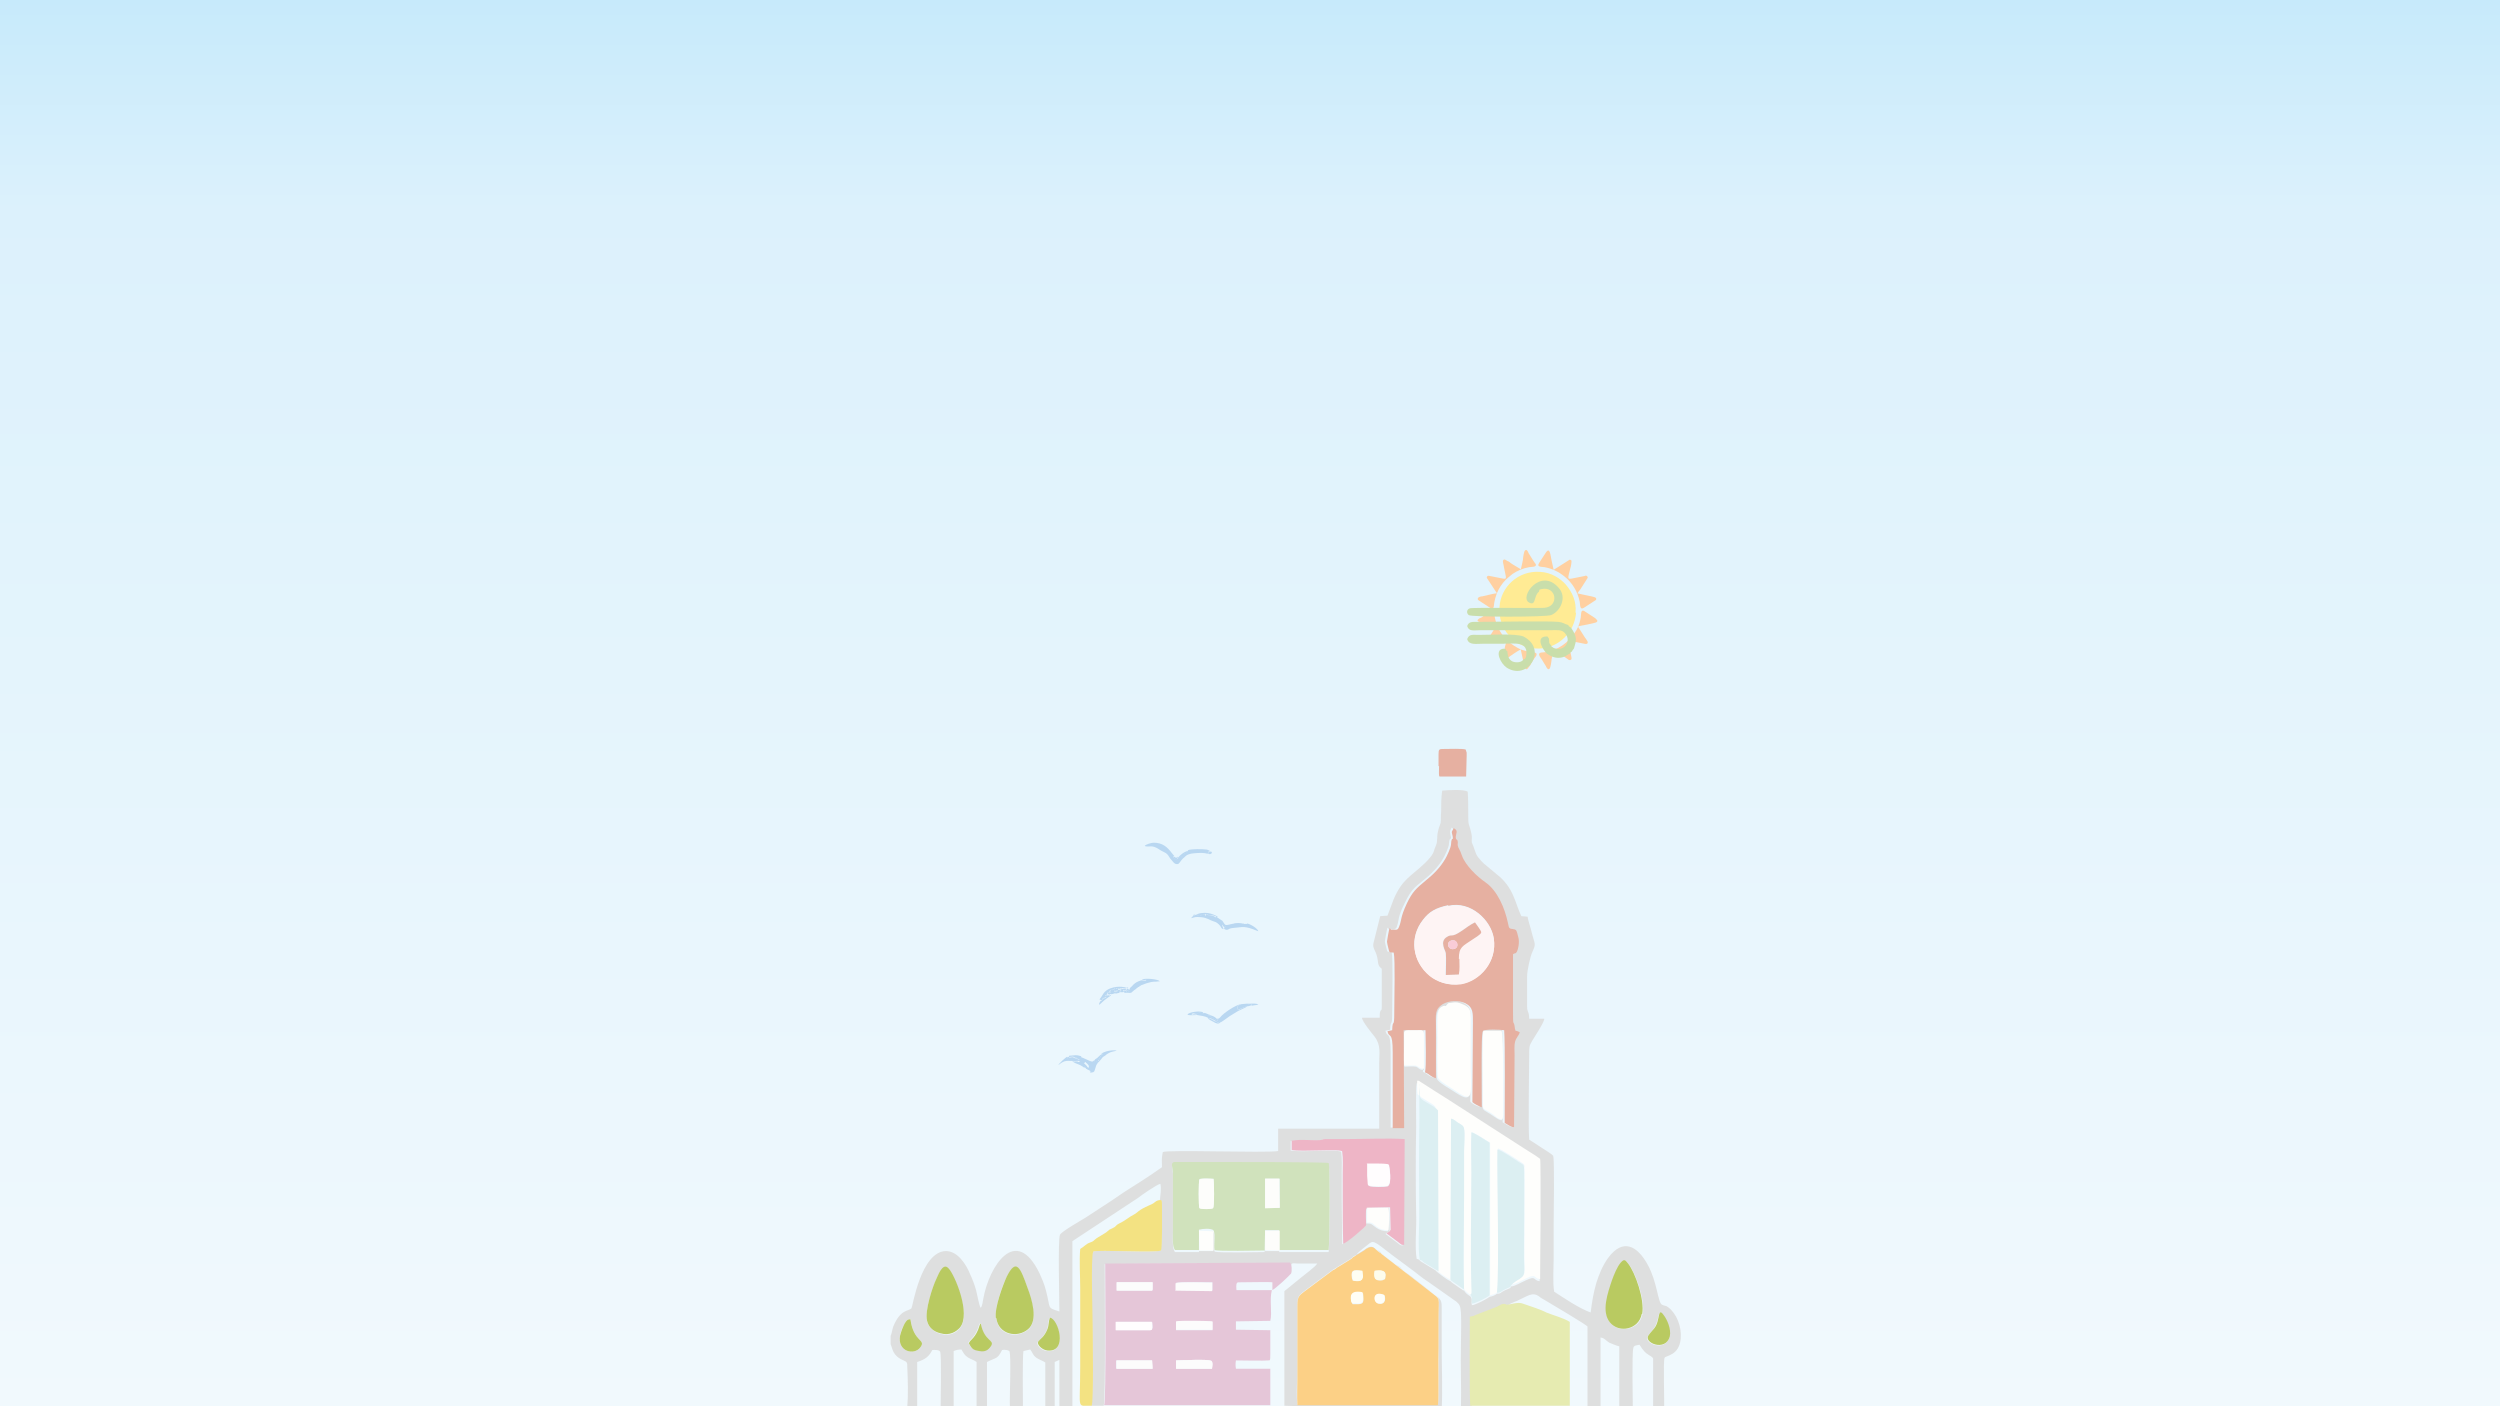 <?xml version="1.0" encoding="UTF-8"?>
<!DOCTYPE svg PUBLIC "-//W3C//DTD SVG 1.1//EN" "http://www.w3.org/Graphics/SVG/1.1/DTD/svg11.dtd">
<!-- Creator: CorelDRAW X6 -->
<svg xmlns="http://www.w3.org/2000/svg" xml:space="preserve" width="4800px" height="2700px" version="1.1" style="shape-rendering:geometricPrecision; text-rendering:geometricPrecision; image-rendering:optimizeQuality; fill-rule:evenodd; clip-rule:evenodd"
viewBox="0 0 4800 2700"
 xmlns:xlink="http://www.w3.org/1999/xlink">
 <rect x="0" y="0" width="4800" height="2700" fill="#333333" stroke="none"/>
 <defs>
  <style type="text/css">
   <![CDATA[
    .fil16 {fill:#B9CA61}
    .fil9 {fill:#D0E2BC}
    .fil15 {fill:#DCEFF2}
    .fil6 {fill:#E5C6D8}
    .fil8 {fill:#E6B0A1}
    .fil10 {fill:#E6EBB1}
    .fil12 {fill:#EEB5C6}
    .fil13 {fill:#F3E282}
    .fil23 {fill:#F9CCD7}
    .fil7 {fill:#FCD086}
    .fil19 {fill:#FCFCFC}
    .fil22 {fill:#FDFCEC}
    .fil18 {fill:#FDFDFB}
    .fil14 {fill:#FEF4F4}
    .fil21 {fill:#FEFEF2}
    .fil11 {fill:#FEFEFC}
    .fil2 {fill:#FFD0A1}
    .fil1 {fill:#FFEB94}
    .fil17 {fill:#FFFDFE}
    .fil20 {fill:#FFFEF6}
    .fil4 {fill:#B9D7F1}
    .fil3 {fill:#C9DEAB}
    .fil5 {fill:#DEDFDF}
    .fil0 {fill:url(#id0)}
   ]]>
  </style>
  <linearGradient id="id0" gradientUnits="userSpaceOnUse" x1="2400" y1="0" x2="2400" y2="2700">
   <stop offset="0" style="stop-color:#C7EAFB"/>
   <stop offset="0.149" style="stop-color:#DCF1FC"/>
   <stop offset="1" style="stop-color:#F1F9FD"/>
  </linearGradient>
 </defs>
 <g id="Layer_x0020_1">
  <g id="_823585536">
   <rect class="fil0" width="4800" height="2700"/>
   <g>
    <g>
     <g>
      <path class="fil1" d="M3025 1176c2,-21 -6,-39 -19,-54 -10,-11 -27,-23 -49,-24 -42,-3 -76,29 -78,68 -3,42 29,76 68,79 21,2 42,-6 57,-21 13,-13 20,-28 22,-47z"/>
      <g>
       <path class="fil2" d="M2905 1084c-3,-2 -5,-3 -7,-5 -1,-1 -2,-1 -4,-2 -2,-1 -6,-5 -8,-1 -1,1 0,3 0,5 1,3 1,6 2,10 4,21 7,22 -7,19l-20 -4c-2,0 -3,-1 -5,0 -1,1 -2,3 -1,4 3,5 18,27 19,29 -8,1 -19,4 -28,6 -2,0 -7,1 -8,3 -1,1 -1,3 0,4l23 15c3,2 6,2 7,-2 2,-23 12,-44 30,-58l6 -5c9,-6 20,-11 32,-13 6,-1 12,0 13,-4 0,-2 -1,-3 -2,-4 -3,-4 -6,-9 -9,-14 -1,-2 -3,-4 -4,-7 -1,-2 -3,-6 -6,-3 -2,1 -4,15 -4,18 -1,6 -3,13 -4,18l-15 -9z"/>
       <path class="fil2" d="M3030 1203c1,0 1,0 2,-1l16 -3c3,-1 17,-3 18,-5 3,-3 -2,-5 -3,-7l-20 -13c-2,-2 -6,-3 -7,2 0,3 -1,6 -1,10 -2,12 -6,22 -13,31 -4,6 -6,8 -10,12 -12,12 -27,20 -44,23 -7,1 -12,0 -13,4 0,2 1,3 1,4 3,4 6,9 9,14 1,2 3,4 4,7 1,1 3,6 6,3 2,-1 4,-15 4,-18 1,-6 3,-12 4,-18 2,1 12,8 15,9 3,2 5,3 7,5l7 5c2,1 4,0 5,-1 1,-2 0,-3 0,-5l-4 -20c-3,-12 -2,-12 9,-9l20 4c2,0 3,1 5,0 4,-2 -1,-8 -4,-12l-14 -22z"/>
       <path class="fil2" d="M3029 1139c1,-2 3,-5 5,-7l14 -22c1,-2 0,-3 -1,-4 -1,-1 -3,-1 -5,0l-20 4c-14,3 -12,2 -7,-19 1,-2 3,-13 2,-15 -1,-1 -3,-2 -4,-1l-22 14c-2,1 -6,4 -8,5 -1,-6 -3,-12 -4,-18 -2,-9 -3,-27 -11,-15l-13 20c-5,8 4,7 11,8 15,3 27,9 38,18 15,12 25,29 29,48 1,6 0,17 8,12l23 -15c1,-1 1,-3 0,-4 -1,-2 -14,-4 -18,-5 -6,-1 -13,-3 -18,-4z"/>
       <path class="fil2" d="M2920 1248c1,6 3,12 4,18 1,3 3,16 5,18 3,3 5,-2 7,-4 2,-2 3,-4 4,-7 3,-5 6,-9 9,-13 2,-3 2,-6 -2,-7 -9,-1 -18,-3 -27,-6 -7,-3 -18,-10 -24,-15 -1,-1 -2,-2 -3,-3 -1,-1 -2,-2 -3,-3 -10,-12 -17,-25 -20,-41 -1,-6 0,-16 -8,-11 -4,3 -9,6 -14,9 -2,2 -4,3 -7,4 -2,1 -6,4 -3,6 2,2 33,7 36,8 -1,2 -3,5 -5,7l-14 22c-1,2 0,4 1,4 2,1 12,-2 15,-2 3,-1 7,-1 10,-2 3,-1 8,-3 10,0 2,2 0,7 -1,10 -1,3 -1,7 -2,10 -1,4 -3,12 -2,15 3,3 8,-2 12,-4 2,-2 5,-3 7,-5 3,-2 12,-8 15,-9z"/>
      </g>
     </g>
     <g>
      <path class="fil3" d="M2982 1243c-4,-2 -2,0 -4,-4 -5,-5 -3,-6 -4,-13l-3 -4c-26,-1 -7,28 -1,33 6,4 13,8 22,8 13,0 18,-7 22,-8 2,-3 0,-2 4,-4l1 -2 3 -4c2,-8 5,-13 3,-23 -2,-7 -7,-15 -10,-18 -4,-2 -2,-1 -4,-4 -8,-2 -9,-5 -19,-6 -21,-2 -123,0 -155,0 -10,0 -17,-1 -20,8 3,11 13,8 25,8l135 0c11,0 22,-2 28,6 14,16 -4,38 -24,27z"/>
      <path class="fil3" d="M2955 1135l1 -3 4 -1c29,-6 34,34 5,36 -14,1 -137,-1 -143,1 -6,2 -7,9 -2,13 5,4 147,4 158,0 18,-7 31,-34 15,-52 -35,-41 -77,18 -57,28 14,7 8,-13 19,-21z"/>
      <path class="fil3" d="M2930 1261c-2,5 -1,3 -5,5 -3,6 -14,7 -21,4 -8,-4 -9,-11 -10,-20 -3,-1 -2,-1 -3,-4 -3,0 -3,-1 -7,0 -14,4 -3,28 9,36 40,25 76,-32 37,-57l-5 -3c-16,-6 -63,-3 -86,-3 -12,0 -18,-2 -22,8 3,12 17,9 30,9 12,0 25,0 37,0 24,0 52,-6 46,25z"/>
     </g>
    </g>
    <g>
     <g>
      <path class="fil4" d="M2295 1756c-3,1 -7,5 -8,7 8,-2 7,-3 19,-2 12,1 17,6 24,8 5,1 10,5 13,9 2,3 2,5 6,6l0 -1c0,0 0,0 0,0 -1,-3 -3,-5 -2,-8l1 2c0,1 0,0 1,1 0,0 0,0 0,0l0 1c1,3 -1,-1 0,1 3,-2 -2,-2 2,-1 3,0 1,1 0,2l2 0c-1,-1 -1,1 -1,-1 0,-2 -1,0 1,-2 1,1 1,2 2,2 3,-2 -1,-2 4,-2 3,0 2,0 5,-1 3,-1 11,-3 14,-2 0,0 0,0 0,0l5 1c4,0 0,-1 3,0 2,1 2,0 3,0 2,0 1,-1 1,0 4,0 0,0 2,-1 -22,-8 -37,6 -41,-1 -2,-3 -2,-3 -4,-6l-12 -8c-1,1 2,1 -2,1 -2,-3 -10,-4 -13,-4 -3,0 -3,-1 -5,-1 0,1 0,3 -1,3 -1,-2 0,0 0,-1 0,0 1,-1 -2,-3 -2,1 0,1 -3,1 -3,1 -2,-1 -3,2 -1,-1 0,-2 -5,-1l-1 0c0,0 -1,0 -1,0 -2,0 -2,-1 -4,0l-4 1c1,-2 1,-1 1,-2z"/>
      <path class="fil4" d="M2350 1783c1,1 4,3 7,2 1,0 2,-1 4,-2 1,0 3,-1 4,-1 6,-1 13,-1 19,-2 13,-1 28,7 32,8 -1,-5 -15,-14 -22,-15 -1,2 2,1 -2,1 -1,-1 0,0 -1,0 0,0 -1,0 -3,0 -3,-2 1,0 -3,0l-5 -1c0,0 0,0 0,0 -4,-1 -12,1 -14,2 -3,1 -1,1 -5,1 -5,1 -1,0 -4,2 -1,-1 -2,-1 -2,-2 -1,2 -1,0 -1,2 0,2 0,1 1,1l-2 0c0,-1 3,-2 0,-2 -4,0 0,-1 -2,1 -1,-2 1,1 0,-1l0 -1c0,0 0,0 0,0 -1,-1 0,0 -1,-1l-1 -2c-1,3 1,5 2,8 0,0 0,0 0,0l0 1z"/>
      <path class="fil4" d="M2295 1756c0,2 0,1 -1,2l4 -1c1,-1 2,0 4,0 0,0 1,0 1,0l1 0c5,-1 4,0 5,1 1,-3 0,-1 3,-2 3,-1 1,0 3,-1 3,2 2,3 2,3 0,1 -1,-1 0,1 0,-1 1,-3 1,-3 2,0 1,1 5,1 3,0 11,1 13,4 4,0 0,0 2,-1 -5,-3 -12,-6 -19,-7 -7,-1 -19,0 -23,4z"/>
     </g>
     <g>
      <path class="fil4" d="M2116 2023c1,0 0,0 1,1 -1,1 -2,1 -4,4l0 1c-1,2 -1,0 -2,3 -1,5 -1,-1 -3,3 2,1 1,0 2,1l0 0c0,0 0,0 0,0l0 1c-3,0 -1,-1 -2,1l-1 2c-3,-2 -1,-2 -3,-3 -1,-1 -2,0 -2,0l-1 1c0,-2 0,-1 1,-3 -4,2 -2,6 -14,0 -6,-3 -12,-5 -14,-6 0,1 0,2 -1,3 -1,1 0,0 -1,1 3,-1 2,1 2,2 0,1 0,4 -2,4 0,0 -1,0 -1,0 -2,0 0,0 -2,-1 -2,-1 1,1 -1,0 0,0 0,0 0,0l-1 0c-2,-1 -1,0 -2,0 -3,1 -1,-1 -5,0 0,0 0,0 0,0 -1,0 -1,0 -2,0 1,0 5,2 6,3 7,3 9,3 15,7 1,1 1,1 3,2l1 -1c2,2 1,1 3,3l1 0c1,-2 1,-4 -1,-6 -2,-2 -3,-3 -5,-5 2,-1 0,1 2,-1 1,-1 -1,-2 6,1 3,1 1,2 3,4 0,-1 0,-1 1,-2 0,2 0,4 0,5 0,3 0,2 2,3 -1,1 -2,3 -2,5 0,1 1,1 1,2 -1,0 1,0 -2,0 1,1 2,2 5,1 2,0 3,-1 4,-2 1,-2 2,-6 3,-9 2,-7 6,-9 10,-14 5,-7 4,-4 9,-8 1,-1 2,-2 4,-3 8,-5 14,-4 17,-6 -5,-1 -13,0 -17,1 -4,1 -11,3 -13,6z"/>
      <path class="fil4" d="M2052 2029c2,1 2,0 5,0 4,0 2,-1 6,1 1,1 0,0 2,1 0,0 2,0 2,0 2,3 -1,1 3,2 2,1 1,1 3,2 -2,1 -8,0 -12,0 -2,0 0,0 -1,0 0,0 0,0 0,0l-6 0c-1,0 -2,0 -3,-1l-2 -5c-3,1 -16,13 -17,16 2,-1 4,-4 11,-7 6,-2 11,-1 17,-1 1,0 1,0 2,0 0,0 0,0 0,0 3,0 2,1 5,0 1,0 0,-1 2,0l1 0c0,0 0,0 0,0 2,1 -1,-1 1,0 1,1 0,0 2,1 0,0 1,0 1,0 2,0 2,-3 2,-4 0,-2 0,-3 -2,-2 1,-1 0,0 1,-1 0,-1 1,-1 1,-3 -4,-1 -6,-2 -11,-2l-12 1z"/>
      <path class="fil4" d="M2084 2050c1,2 7,6 11,6 2,0 1,0 2,0 -1,-1 -1,-1 -1,-2 0,-1 1,-4 2,-5 -2,-1 -2,0 -2,-3 0,-1 0,-3 0,-5 -2,1 -1,1 -1,2 -2,-2 -1,-3 -3,-4 -7,-4 -5,-2 -6,-1 -3,2 -1,0 -2,1 2,2 3,3 5,5 2,2 2,4 1,6l-1 0c-2,-2 -1,-1 -3,-3l-1 1z"/>
      <path class="fil4" d="M2052 2029l-3 1 2 5c0,1 2,1 3,1l6 0c0,0 0,0 0,0 1,0 -1,0 1,0 4,0 10,1 12,0 -1,-2 -1,-1 -3,-2 -3,-2 -1,1 -3,-2 0,0 -2,0 -2,0 -2,0 -1,0 -2,-1 -5,-2 -3,-1 -6,-1 -2,0 -2,1 -5,0z"/>
      <path class="fil4" d="M2102 2036c-1,2 -1,0 -1,3l1 -1c0,0 1,-1 2,0 2,1 0,1 3,3l1 -2c1,-2 -1,-1 2,-1l0 -1c0,0 0,0 0,0l0 0c0,-1 0,0 -2,-1 2,-4 2,2 3,-3 1,-3 1,-2 2,-3l0 -1c1,-3 3,-3 4,-4 -1,-1 0,0 -1,-1 -2,0 -6,4 -8,6 -1,1 -2,2 -4,3 -2,1 -2,2 -3,4z"/>
     </g>
     <g>
      <path class="fil4" d="M2395 1932c-3,3 -19,9 -21,11l-13 8c-3,2 -16,12 -18,12 -2,0 2,-3 -5,1 0,0 0,0 0,0 -3,-3 2,0 -3,-3l-1 0c0,0 0,0 0,0 2,0 4,-1 5,-3 0,0 0,0 0,0l-3 -2c0,0 0,0 0,0 5,0 5,-1 7,-3 6,-8 30,-24 40,-25 0,3 0,1 -1,1 -2,0 -5,2 -7,4 0,1 1,2 1,3l1 3c3,0 6,-3 9,-4 5,-1 4,-3 9,-3z"/>
      <path class="fil4" d="M2310 1945c3,-1 6,1 9,2 2,1 6,2 7,3 -2,0 -6,0 -6,-2 -3,3 2,1 5,4 0,0 0,0 0,0 4,4 1,1 6,3 -2,0 -1,0 -2,2 4,0 1,-2 6,1l1 0c0,0 0,0 0,0 0,1 -1,2 -1,3l-5 -3c0,0 0,0 0,0 0,0 0,0 0,0 0,0 0,0 0,0 0,0 0,0 0,0 -2,-1 -7,-4 -9,-3 -1,0 -1,0 -2,-1 -5,-3 -14,-4 -20,-5 0,0 0,0 0,0l-2 -1c0,0 0,0 0,0 0,0 0,0 0,0 -4,1 2,-1 -6,0 0,-2 -1,-1 2,-2 1,-1 7,-1 9,-1 8,-1 6,1 11,0z"/>
      <path class="fil4" d="M2403 1930c-3,1 -5,2 -8,2 -4,0 -3,2 -9,3 -3,1 -6,3 -9,4l-1 -3c0,-1 0,-2 -1,-3 2,-2 5,-4 7,-4 0,0 1,1 1,-1l11 -1c1,0 3,1 3,1 1,0 6,-2 6,1 0,0 0,0 0,0l0 1z"/>
      <path class="fil4" d="M2310 1945c-4,1 -3,-1 -11,0 -2,0 -8,0 -9,1 -3,1 -1,0 -2,2 8,0 2,1 6,0 0,0 0,0 0,0 0,0 0,0 0,0l2 1c0,0 0,0 0,0 -4,0 -14,1 -16,-1 2,-5 26,-8 30,-4z"/>
      <path class="fil4" d="M2326 1950c2,0 9,4 10,6 0,0 0,0 0,0l3 2c0,0 0,0 0,0 -1,2 -3,3 -5,3 1,-1 1,-1 1,-3 0,0 0,0 0,0l-1 0c-5,-2 -2,0 -6,-1 1,-2 0,-1 2,-2 -5,-2 -2,1 -6,-3 0,0 0,0 0,0 -3,-3 -8,0 -5,-4 0,1 5,2 6,2z"/>
      <path class="fil4" d="M2334 1961c0,0 0,0 0,0l1 0c5,2 0,0 3,3 0,0 0,0 0,0 7,-4 3,-1 5,-1 -3,4 -9,2 -13,-1 -2,-1 -10,-5 -11,-7 3,-1 8,3 9,3 0,0 0,0 0,0 0,0 0,0 0,0 0,0 0,0 0,0 0,0 0,0 0,0l5 3z"/>
      <path class="fil4" d="M2403 1930l0 -1c0,0 0,0 0,0 0,-3 -6,-1 -6,-1 0,0 -2,-1 -3,-1 1,-1 0,0 1,0l5 0c5,0 13,-1 16,2l-13 2z"/>
     </g>
     <g>
      <path class="fil4" d="M2250 1652c2,2 5,8 11,7 2,0 3,-2 4,-3 2,-3 6,-8 9,-10 4,-4 5,-5 13,-7 6,-1 20,-2 26,-1 4,1 4,1 9,1 0,0 0,0 0,0l-1 -1c-1,-1 -1,0 -1,-1l1 -3c2,1 0,0 1,1 1,0 -1,0 1,0 0,-1 0,-1 1,-1l-1 0c-1,0 0,0 -1,-1 -3,-1 -4,-2 -7,-2 -7,-1 -27,-1 -33,1 -1,0 -1,0 -1,1l1 0c-5,1 2,0 -4,3 -2,1 -3,3 -4,2 0,0 0,1 0,1 -1,2 -2,2 -2,2 -2,2 0,3 -3,3 1,2 1,1 0,2 -1,-2 0,-1 -2,-2l-2 2c-1,1 -1,1 -2,2l-1 -3c-1,0 -1,-1 -1,1 0,1 -1,2 -1,2 0,0 1,0 1,0l1 1c-5,0 0,1 -4,1 -3,0 -2,0 -4,-3 0,0 -1,2 -1,-2 1,-2 0,-1 2,-1 -2,-2 -3,-4 -5,-6 -9,-12 -18,-20 -35,-20 -4,0 -15,3 -17,6 1,1 0,0 2,1 5,1 10,-1 16,1 6,2 8,4 13,7 5,3 9,4 12,7 3,3 5,8 8,11z"/>
      <path class="fil4" d="M2262 1646l1 3c1,0 1,-1 2,-2l2 -2c2,1 1,0 2,2 1,-1 0,-1 0,-2 3,0 2,-1 3,-3 1,-1 1,0 2,-2 0,0 0,-1 0,-1 2,1 3,-1 4,-2 6,-3 -1,-2 4,-3l-1 0c-6,0 -17,9 -18,12z"/>
      <path class="fil4" d="M2261 1646c-3,1 -4,1 -6,-1 -2,1 -1,-1 -2,1 -1,3 1,2 1,2 2,3 1,3 4,3 4,-1 -1,-1 4,-1l-1 -1c0,0 -1,0 -1,0 0,0 0,-2 1,-2z"/>
      <path class="fil4" d="M2322 1640c3,0 4,-1 5,-3 -1,-2 -1,-2 -3,-2 -1,0 -1,1 -1,1 -2,0 0,0 -1,0 -2,-1 1,0 -1,-1l-1 3c1,1 0,0 1,1l1 1c0,0 0,0 0,0z"/>
     </g>
     <g>
      <path class="fil4" d="M2163 1902c3,1 4,-1 3,0l2 2c1,2 0,0 0,1l-6 0c1,-4 3,1 2,-3zm30 -20c-3,0 -12,4 -14,6 -2,2 -4,3 -5,5 -2,2 -4,3 -5,5l0 2c-3,-1 -1,1 -4,-2 0,0 0,0 0,0 0,0 0,0 0,0 0,1 -1,1 -2,1 1,1 0,0 1,2 -2,1 0,0 -4,1 -2,0 1,0 -1,0 -1,0 0,-1 -2,0l2 3c-1,1 0,0 -2,1 3,0 13,1 15,0 1,-1 8,-7 9,-7 4,-5 2,-2 6,-5l7 -6c2,-2 1,-1 4,-2l3 -2c1,-1 0,0 1,0 0,0 -1,0 0,-2 -3,0 1,1 -4,1 -3,0 -2,0 -4,0z"/>
      <path class="fil4" d="M2193 1882c2,1 1,0 4,0 5,0 0,-1 4,-1 -1,1 0,2 0,2 -1,0 0,-1 -1,0l-3 2c-3,1 -2,0 -4,2l-7 6c-4,3 -3,1 -6,5 13,-6 3,-4 21,-10 16,-5 13,-2 26,-4 -4,-4 -25,-6 -32,-4 -2,1 -1,0 -2,1z"/>
      <path class="fil4" d="M2114 1920c0,1 0,1 1,1l1 -2c4,-6 0,-1 6,-4l3 -2c-2,0 -2,0 -3,-1 1,-1 -1,0 1,-1l3 -2 0 -3c1,0 -2,0 1,0 2,0 2,-1 4,0 -1,-4 0,0 -1,-3 1,-1 1,-1 1,-1l1 -1c2,-1 1,-1 3,0 0,0 0,0 0,0 0,0 0,0 0,0 2,0 1,-1 2,-2 0,0 1,0 2,0 1,-1 1,-1 1,-1l3 1c2,-2 0,0 0,-2 3,1 4,0 7,1 1,-1 1,0 2,0 2,0 1,0 4,-1 1,0 3,0 4,0 1,0 1,0 2,-1 0,0 0,0 0,0 0,0 0,0 0,0 3,2 2,1 4,2l0 -2c-4,1 -17,-5 -35,2 -5,2 -9,5 -12,9 -1,2 -7,11 -8,12z"/>
      <path class="fil4" d="M2126 1910c2,-1 1,-1 2,-2l1 2c0,0 0,0 0,0 3,-1 0,0 2,-1 2,-1 0,-1 2,0 2,0 5,-1 8,-2 1,-1 1,-1 2,-2l1 -1c0,0 0,0 0,0l-5 0c0,-2 0,-1 1,-2 3,1 0,1 3,0 2,0 4,1 4,-3 0,-3 0,0 0,-1 1,0 0,0 2,1l2 -1c-3,-1 -4,0 -7,-1 0,3 1,0 0,2l-3 -1c0,0 1,0 -1,1 -1,1 -2,0 -2,0 -1,0 0,2 -2,2 0,0 0,0 0,0 0,0 0,0 0,0 -2,0 0,-1 -3,0l-1 1c-1,0 -1,0 -1,1 1,2 1,-2 1,3 -2,-1 -2,0 -4,0 -2,0 1,0 -1,0l0 3z"/>
      <path class="fil4" d="M2126 1910l-3 2c-2,1 0,-1 -1,1 1,1 1,1 3,1l-3 2c-6,3 -2,-2 -6,4l-1 2c-1,0 0,0 -1,-1 -1,1 0,0 -1,1 -1,1 -3,5 -3,7 2,0 7,-6 11,-9 7,-5 5,-4 11,-8 1,-1 1,0 1,-1 -2,-1 0,-1 -2,0 -2,1 1,0 -2,1 0,0 0,0 0,0l-1 -2c-1,1 0,1 -2,2z"/>
      <path class="fil4" d="M2141 1908l9 -2c-1,-1 0,0 -1,-2 1,0 2,0 2,1l1 -2c-3,0 -1,1 -2,-1 1,0 1,0 2,-2 -1,0 -1,-1 -2,0l-2 1c-2,-1 -1,-1 -2,-1 0,0 0,-2 0,1 1,3 -1,2 -4,3 -2,0 0,0 -3,0 -1,1 -1,0 -1,2l5 0c0,0 0,0 0,0l-1 1c-1,1 -1,0 -2,2z"/>
      <path class="fil4" d="M2153 1899c-1,2 -1,2 -2,2 1,2 -1,1 2,1l-1 2c0,0 -1,-1 -2,-1 0,1 0,1 1,2l5 0c2,-1 1,0 2,-1l-2 -3c2,-1 1,0 2,0 2,1 0,1 1,0 4,-1 1,0 4,-1 0,-2 0,-1 -1,-2 -1,0 -3,0 -4,0 -2,0 -2,1 -4,1z"/>
      <path class="fil4" d="M2168 1905c0,-1 1,1 0,-1l-2 -2c1,0 0,1 -3,0 2,4 -1,0 -2,3l6 0z"/>
     </g>
    </g>
    <g>
     <path class="fil5" d="M2760 2697l-269 0c-2,-16 -1,-38 0,-55l0 -135c0,-21 3,-20 21,-34l47 -35c3,-2 5,-3 8,-5l26 -16c5,-3 2,-3 8,-6l15 -9c4,-2 6,-5 11,-7 9,-4 12,2 22,9 2,2 2,2 4,3l93 72c21,17 16,5 16,53 0,18 0,36 0,54 0,21 1,96 -1,110zm-13 3l-31 0c-10,0 -19,0 -28,0 -20,0 -43,0 -67,0l-122 0c-12,0 -24,-1 -33,-1l0 -220 32 -26c7,-6 28,-21 31,-27 -12,0 -25,0 -37,0 -9,0 -13,-3 -13,6 0,4 2,13 -2,15 2,-3 0,3 1,-2 1,-3 2,-14 -2,-20l-355 2c0,32 2,264 -2,272l-24 0c4,-9 2,-130 2,-149 0,-21 -4,-136 1,-147 8,-4 121,3 130,-2 3,-3 2,-73 2,-87 0,-11 -1,-9 -3,-10 1,-12 3,-19 1,-31 -5,0 -37,22 -43,27l-126 83 0 318 -25 0 0 -90 -9 4 0 86 -18 0 0 -85c-4,-3 -11,-5 -17,-9 -8,-6 -7,-10 -12,-16l-13 3c-2,11 -1,90 -1,107l-25 0c-1,-19 3,-97 -1,-107 -3,-2 -9,-3 -14,-2 -9,18 -11,14 -29,23l0 86 -20 0 0 -86c-5,-4 -11,-5 -17,-9 -6,-4 -8,-8 -12,-15 -6,0 -10,1 -15,3l0 107 -25 0c0,-15 2,-100 -1,-106 -3,-4 -11,-3 -15,-3 -6,12 -13,18 -29,23l0 86 -19 0c2,-23 1,-53 0,-76 0,-8 0,-10 -7,-13 -22,-9 -21,-23 -25,-31l0 -16c2,-4 3,-12 5,-18 14,-34 29,-29 35,-35 2,-2 18,-109 66,-110 23,0 39,26 46,43 5,11 9,21 12,32 2,7 6,31 9,34 3,-3 4,-13 5,-18 11,-61 62,-143 108,-48 4,9 9,20 12,32 10,37 1,33 26,41 0,-20 -3,-137 1,-147 2,-6 41,-28 49,-33l49 -32c9,-6 16,-11 25,-17 24,-15 49,-31 73,-48 0,-8 -1,-18 1,-26 1,-4 0,-2 1,-3 5,-5 197,2 221,-2l0 -43 194 0c0,-41 0,-83 0,-124 0,-21 4,-36 -9,-53 -4,-5 -24,-29 -24,-36l34 0c0,-4 0,-8 1,-12 2,-5 3,0 3,-9l0 -73c-9,-7 -6,-11 -9,-23 -3,-13 -9,-16 -7,-26l13 -52 14 -1 12 -32c17,-39 33,-43 60,-69 7,-7 16,-16 18,-26 2,-6 5,-11 5,-16 1,-10 0,-11 2,-19 1,-6 4,-12 5,-16 1,-5 0,-15 1,-21 0,-14 0,-28 2,-41 11,-1 41,-3 49,2 1,13 1,30 1,43 0,25 1,15 6,37 2,8 0,13 1,18 1,3 2,4 3,7 5,14 4,16 15,28 2,2 3,3 5,5l24 20c34,26 36,57 48,81l12 1c1,7 4,16 6,23 8,33 11,27 3,45 -4,9 -10,35 -10,47l0 57c0,13 4,9 4,24l29 0c0,7 -19,35 -23,42 -6,10 -6,12 -6,27 0,40 -2,133 0,163 8,5 15,10 23,15 6,4 21,13 23,16 3,8 1,112 1,131 0,22 0,44 0,66 0,17 -2,48 1,64 20,13 48,32 70,40 3,-22 5,-36 11,-57 5,-16 12,-33 22,-47 29,-40 57,-24 77,13 18,33 19,72 27,76 6,3 7,1 12,5 16,12 26,37 24,60 -3,33 -28,32 -31,37 -3,5 0,85 -1,97l-21 1 0 -96c0,0 0,-3 -6,-6 -9,-5 -14,-11 -20,-21 -6,1 -11,1 -12,6 -3,10 -1,105 -1,117 -10,-2 -17,0 -26,-2l0 -118c-5,-1 -14,-5 -19,-7 -7,-4 -9,-9 -17,-10l0 135 -25 0 0 -156c-1,-3 -74,-46 -84,-52 -3,-2 -6,-3 -9,-6 -13,-9 -21,-1 -43,9 -3,1 -19,7 -18,11 -7,-2 -11,2 -17,5l-39 15c-7,2 0,2 -13,4 0,22 -1,159 1,171l-21 0c1,-41 -1,-82 0,-122 0,-20 1,-42 0,-62 -1,-13 -3,-16 -9,-21l-54 -38c-14,-9 -21,-16 -35,-26 -11,-8 -23,-17 -35,-26 -36,-28 -35,-28 -46,-19 -6,5 -22,16 -24,23 13,-2 24,-24 44,-12 4,2 5,4 8,7l26 20c13,7 5,4 17,13 6,5 9,9 17,14l17 13c40,31 37,21 37,55 0,20 0,40 0,61 0,39 2,84 0,122 -5,1 -10,1 -16,1zm-888 -121c3,-8 10,-8 18,-27l3 -9c1,-2 1,-1 2,-3 7,35 27,32 20,43 -6,9 -12,12 -23,10 -13,-2 -14,-5 -20,-15zm156 -48c16,2 36,67 -5,63 -10,-1 -22,-12 -17,-18 3,-4 11,-9 17,-23 3,-7 2,-16 5,-22zm-267 2c6,45 31,38 19,54 -12,16 -44,8 -39,-22 1,-8 6,-20 11,-27 3,-4 4,-5 10,-5zm1457 34c-7,30 -51,12 -41,-2 9,-13 14,-13 19,-33 2,-10 4,-17 11,-5 6,9 14,26 11,40zm-1425 -30c-5,-20 11,-67 18,-81 3,-6 13,-32 23,-20 11,12 44,89 22,114 -7,9 -20,16 -37,11 -12,-3 -23,-12 -26,-24zm132 -5c-3,-20 13,-66 21,-80 18,-36 26,-18 40,22 7,21 21,62 1,79 -22,18 -57,10 -61,-21zm1241 -8c-5,29 -44,37 -61,16 -17,-21 -4,-57 4,-81 4,-11 10,-26 17,-34 7,-8 9,-4 14,2 14,18 32,70 27,97zm-430 -445c19,12 38,24 58,37l146 94c9,6 20,12 29,19 2,4 1,222 0,231 -14,-2 -5,-12 -28,-1 -7,3 -20,11 -27,11 -2,5 0,2 -6,5 -17,7 -12,9 -21,9 -3,3 -9,5 -14,6 -5,4 -28,16 -34,16 -2,-8 2,-11 -3,-17 -5,-3 -9,-6 -12,-11 -6,-2 -1,0 -4,-2 -1,-1 -2,-1 -3,-2l-10 -7c-1,-1 -2,-1 -3,-2 -3,-2 -4,-3 -6,-5 -6,-2 -27,-18 -29,-21l-28 -17c-5,-4 -1,-3 -8,-5 -4,-23 0,-60 -1,-85 -1,-51 -1,-117 0,-168 0,-18 -1,-71 1,-84l3 0zm-394 286l0 37 -27 0 -1 -38 27 0zm295 -44l41 0c3,15 1,28 0,43 -9,0 -16,-2 -23,-7 -9,-6 -7,-8 -19,-8l0 -28zm-168 81l-27 0 0 -37 -1 39c-16,0 -89,2 -96,-1 -3,-9 1,-31 -2,-37 -6,-3 -20,-2 -28,-1l0 39 -46 0c-6,-7 -4,-30 -4,-40 0,-15 0,-29 0,-44l0 -66c0,-9 -5,-18 3,-19l71 0c32,0 222,-1 225,2 3,5 2,152 0,167l-95 0zm23 -211c18,-2 37,0 53,-1 6,0 4,-2 11,-2l42 0c35,0 76,-2 110,0l-1 203c-5,1 -6,-1 -10,-4l-24 -18 5 -3c2,-1 3,-2 3,-4l-1 -43 -45 1c-3,6 -1,25 -1,33 -1,3 -39,34 -44,36 0,-29 -1,-60 -1,-89 0,-15 0,-30 0,-46 0,-17 1,-27 -1,-42 -1,-6 -78,1 -97,-3l0 -18zm404 -40c-7,-1 -12,-6 -17,-9 -16,-11 -19,-8 -20,-20l0 -38c0,-16 -1,-94 1,-103l35 0c4,12 3,123 3,151 0,6 1,15 -2,19zm-104 -223c12,0 13,-3 22,0 24,9 21,12 21,52l0 75c0,46 7,65 -27,43 -10,-7 -35,-20 -36,-27 -2,-8 -1,-71 -1,-80 0,-17 -4,-50 8,-56 10,-5 6,3 12,-6zm-83 119c-1,-13 0,-32 0,-45 0,-25 -5,-22 23,-22 10,0 14,-2 15,8l0 66c-10,1 -9,-4 -16,-6 -4,-1 -16,0 -21,0zm-29 -263c9,-1 13,2 15,-5 5,-15 1,-17 15,-45 11,-23 17,-29 36,-44 15,-12 28,-25 38,-42 3,-5 11,-22 11,-28 1,-17 6,-4 3,-16 -2,-11 -1,-7 2,-15 11,6 4,10 4,18 0,7 2,1 4,9 1,5 -1,5 1,10l4 8c1,3 2,5 3,8 8,18 29,39 45,51 23,16 37,49 43,77 3,11 0,11 11,13 6,1 6,4 9,15 2,9 0,25 -3,29 -3,4 -3,1 -7,4l0 110c0,32 1,16 3,28 1,4 0,4 2,9 3,1 2,0 4,1l4 2c-2,7 -7,10 -9,18 -1,7 -1,18 -1,26l-1 138c-5,1 -13,-6 -18,-8 0,-31 1,-155 -1,-178 -8,-1 -37,-3 -41,2 -3,4 -2,125 -2,146 -6,-1 -15,-6 -18,-10l1 -151c0,-20 1,-31 -15,-39 -13,-7 -32,-5 -43,2 -16,9 -13,21 -13,40l0 102c-10,-2 -11,-7 -21,-11 2,-14 1,-59 1,-81l-42 0 1 188 -22 0 0 -145c0,-44 -7,-26 -10,-41l9 -2c1,-24 4,0 4,-34 0,-29 2,-100 -1,-115 -9,-1 -8,1 -10,-7 -1,-4 -3,-11 -3,-14 0,-2 4,-24 5,-26z"/>
     <path class="fil6" d="M2258 2612c12,0 61,-3 68,1 3,3 2,8 1,15l-69 0 0 -16zm-115 0l69 0 1 16 -70 0 0 -16zm115 -74c8,-2 60,-2 70,0l0 16 -70 0 0 -15zm-78 16l-37 0 0 -16 69 0c1,3 1,8 1,11 -1,5 -2,5 -7,5 -8,0 -17,0 -25,0zm78 -91c7,-2 59,-1 70,-1l0 16 -69 -1 0 -15zm-114 -1l69 0c0,3 0,6 0,9 0,1 0,2 0,4 -1,4 0,2 -1,3l-68 0 0 -16zm-24 236l319 0 0 -70 -66 0c-1,-6 -1,-10 0,-16 9,0 56,1 62,0 3,-1 4,3 4,-12l0 -46 -66 -1 0 -16 66 -1c4,-16 -2,-40 3,-59l-68 0c-1,-11 0,-14 3,-15 2,0 3,0 5,0 11,0 57,-1 61,0l0 15c6,-3 31,-26 35,-31 2,-3 0,3 1,-2 1,-3 2,-14 -2,-20l-355 2c0,32 2,264 -2,272z"/>
     <path class="fil7" d="M2596 2502c-1,-1 0,1 -1,-3 -1,-6 -2,-13 4,-15 5,-2 13,-1 18,-1 2,18 2,22 -15,21 -1,0 -1,0 -2,0 0,0 -1,0 -1,0 0,0 -1,0 -1,0 0,0 -1,0 -1,0zm62 -16c1,3 2,7 1,11 -2,7 -8,7 -13,6 -9,-3 -10,-26 12,-16zm-61 -28c-2,-4 -3,-14 0,-17 3,-3 12,-2 18,-1 0,3 1,7 1,10 0,2 0,3 -1,5 -2,8 -17,4 -19,3zm45 -2c-4,-3 -3,-11 -2,-16 12,-1 23,-2 20,13 -1,3 0,1 -1,3l-4 2c-3,1 -10,1 -12,-1zm119 241c2,-14 0,-89 1,-110 0,-18 0,-36 0,-54 0,-47 5,-36 -16,-53l-93 -72c-2,-2 -2,-2 -4,-3 -10,-7 -12,-14 -22,-9 -5,2 -7,5 -11,7l-15 9c-6,3 -3,3 -8,6l-26 16c-2,2 -4,3 -8,5l-47 35c-18,14 -21,13 -21,34l0 135c0,16 -1,39 0,55l269 0z"/>
     <path class="fil8" d="M2781 1739c43,-10 82,28 87,62 7,45 -26,82 -63,88 -25,4 -46,-4 -60,-16 -34,-28 -39,-74 -13,-107 12,-16 25,-23 48,-28zm-113 43c-1,2 -5,24 -5,26 0,2 2,10 3,14 2,8 1,6 10,7 3,15 1,86 1,115 0,34 -3,9 -4,34l-9 2c3,15 10,-3 10,41l0 145 22 0 -1 -188 42 0c0,21 2,67 -1,81 9,3 11,9 21,11l0 -102c0,-19 -3,-30 13,-40 12,-7 30,-8 43,-2 16,8 15,19 15,39l-1 151c3,3 12,8 18,10 0,-21 -2,-142 2,-146 4,-5 33,-3 41,-2 2,23 1,147 1,178 4,2 13,9 18,8l1 -138c0,-7 -1,-19 1,-26 2,-8 7,-11 9,-18l-4 -2c-2,-1 -1,0 -4,-1 -2,-5 -1,-4 -2,-9 -2,-12 -3,4 -3,-28l0 -110c5,-3 4,0 7,-4 3,-5 6,-20 3,-29 -3,-12 -3,-14 -9,-15 -11,-2 -8,-2 -11,-13 -6,-28 -20,-61 -43,-77 -16,-11 -38,-32 -45,-51 -1,-3 -2,-5 -3,-8l-4 -8c-2,-5 -1,-6 -1,-10 -1,-8 -3,-2 -4,-9 0,-8 6,-13 -4,-18 -3,8 -5,4 -2,15 2,12 -2,-2 -3,16 0,6 -8,23 -11,28 -10,17 -23,30 -38,42 -18,15 -25,21 -36,44 -13,28 -9,30 -15,45 -3,8 -7,4 -15,5z"/>
     <path class="fil9" d="M2429 2263l28 0 0 56 -28 0 0 -56zm-99 0c1,6 2,53 -1,56 -2,2 -24,2 -26,0 -2,-2 -2,-54 0,-55 2,-2 22,-1 27,-1zm0 100c4,6 0,27 2,37 7,3 81,1 96,1l1 -39 27 0 0 38 95 0c2,-14 3,-161 0,-167 -3,-2 -193,-2 -225,-2l-71 0c-8,1 -4,10 -3,19l0 66c0,15 0,29 0,44 0,10 -2,33 4,40l46 0 0 -39c8,-2 22,-3 28,1z"/>
     <path class="fil10" d="M2891 2504c-7,-2 -11,2 -17,5l-39 15c-7,2 0,2 -13,4 0,22 -1,159 1,171l191 0 0 -161c-13,-8 -36,-14 -45,-18 -9,-5 -33,-13 -45,-17 -10,-4 -23,2 -32,2z"/>
     <path class="fil11" d="M2756 2436c2,4 23,19 29,21l1 -309c5,0 10,5 14,8 5,3 10,5 11,11 2,10 0,31 0,43 0,29 0,59 0,88 0,58 -2,120 0,177 3,4 7,8 12,11 5,-1 3,-5 3,-18 -2,-70 -1,-145 0,-216 0,-26 -1,-53 0,-78 6,1 28,16 35,20l0 293c4,-1 11,-3 14,-6 5,-44 -1,-221 1,-276 6,1 33,19 41,24 10,7 9,5 10,10 1,7 0,158 0,168 0,40 5,39 -14,50 -6,3 -6,5 -11,9 7,0 21,-8 27,-11 23,-11 14,-1 28,1 0,-9 2,-227 0,-231 -9,-7 -20,-13 -29,-19l-146 -94c-20,-13 -40,-25 -58,-37 -4,1 -3,-5 -3,13 0,5 0,9 1,13 8,9 27,16 34,24l1 307z"/>
     <path class="fil12" d="M2625 2235c7,0 14,0 21,0 4,0 18,-1 21,2 0,0 7,37 -3,41 -3,1 -32,2 -35,-1 -2,-1 -1,0 -2,-3l-1 -16c0,-7 0,-15 0,-22zm-145 -45l0 18c19,4 97,-3 97,3 2,16 1,25 1,42 0,15 0,30 0,46 0,29 0,59 1,89 6,-1 44,-33 44,-36 0,-8 -2,-27 1,-33l45 -1 1 43c-1,2 -1,2 -3,4l-5 3 24 18c4,3 5,5 10,4l1 -203c-34,-2 -75,0 -110,0l-42 0c-7,0 -5,2 -11,2 -17,1 -35,-2 -53,1z"/>
     <path class="fil13" d="M2096 2699c4,-9 2,-130 2,-149 0,-21 -4,-136 1,-147 8,-4 121,3 130,-2 3,-3 2,-73 2,-87 0,-11 -1,-9 -3,-10 -11,1 -8,5 -21,10 -23,10 -22,14 -30,18 -10,5 -17,12 -28,17 -6,3 -5,4 -9,7 -3,2 -6,3 -10,5 -4,3 -4,4 -9,7l-15 9c-7,5 -5,6 -14,9 -6,2 -10,7 -18,12 -2,23 0,52 0,76l0 150c0,87 -8,74 23,75z"/>
     <path class="fil14" d="M2801 1841c0,10 1,21 -1,30l-25 1c-1,-13 1,-30 0,-42 0,-4 -13,-21 2,-31 11,-7 7,3 29,-12 7,-5 18,-13 25,-16 3,2 12,15 12,19 0,5 -13,12 -17,14 -20,13 -26,14 -26,37zm-21 -102c-23,5 -36,12 -48,28 -26,33 -21,79 13,107 14,11 35,19 60,16 36,-6 70,-43 63,-88 -6,-35 -44,-72 -87,-62z"/>
     <path class="fil15" d="M2874 2482c9,0 5,-2 21,-9 6,-3 4,0 6,-5 4,-4 5,-5 11,-9 19,-11 14,-11 14,-50 0,-10 1,-162 0,-168 -1,-5 0,-4 -10,-10 -8,-5 -34,-23 -41,-24 -1,55 4,231 -1,276z"/>
     <path class="fil15" d="M2762 2439l-1 -307c-7,-9 -27,-16 -34,-24 -1,-4 -1,-8 -1,-13 -1,-18 -1,-12 3,-13l-3 0c-2,12 0,66 -1,84 -1,51 0,117 0,168 0,25 -3,62 1,85 7,2 3,1 8,5l28 17z"/>
     <path class="fil15" d="M2823 2486c5,6 2,9 3,17 6,0 30,-12 34,-16l0 -293c-7,-4 -29,-19 -35,-20 -1,26 0,52 0,78 0,71 -2,146 0,216 0,12 2,17 -3,18z"/>
     <path class="fil11" d="M2780 1927c-6,9 -3,1 -12,6 -12,6 -7,38 -8,56 0,9 -1,72 1,80 2,7 26,20 36,27 33,23 27,3 27,-43l0 -75c0,-39 3,-43 -21,-52 -9,-3 -11,-1 -22,0z"/>
     <path class="fil15" d="M2785 2457c2,3 4,3 6,5 1,1 2,1 3,2l10 7c1,1 2,1 3,2 3,2 -2,0 4,2 -2,-58 0,-119 0,-177 0,-29 0,-59 0,-88 0,-11 2,-32 0,-43 -1,-6 -6,-8 -11,-11 -4,-2 -9,-8 -14,-8l-1 309z"/>
     <path class="fil16" d="M1780 2536c3,13 13,21 26,24 17,5 30,-3 37,-11 22,-26 -10,-102 -22,-114 -11,-12 -20,14 -23,20 -7,14 -23,62 -18,81z"/>
     <path class="fil16" d="M1913 2531c4,31 40,39 61,21 20,-17 7,-58 -1,-79 -14,-40 -22,-58 -40,-22 -7,15 -24,60 -21,80z"/>
     <path class="fil16" d="M3153 2523c5,-27 -13,-79 -27,-97 -5,-6 -7,-10 -14,-2 -7,8 -13,23 -17,34 -8,24 -21,60 -4,81 18,22 56,13 61,-16z"/>
     <path class="fil11" d="M2884 2149c3,-4 2,-14 2,-19 0,-29 1,-139 -3,-151l-35 0c-2,9 -1,87 -1,103l0 38c0,12 3,8 20,20 5,4 10,9 17,9z"/>
     <path class="fil8" d="M2786 1806c12,-4 17,13 6,16 -11,3 -17,-12 -6,-16zm15 35c0,-23 7,-24 26,-37 4,-3 17,-10 17,-14 0,-3 -10,-16 -12,-19 -7,3 -18,11 -25,16 -22,15 -18,5 -29,12 -15,9 -2,27 -2,31 1,12 0,29 0,42l25 -1c2,-10 1,-20 1,-30z"/>
     <path class="fil8" d="M2763 1471c0,12 -1,18 1,20 0,0 1,0 1,0 0,0 1,0 1,0l49 0 1 -40c0,-2 0,-4 0,-6l-2 -6c-7,-2 -32,-1 -41,-1 -10,0 -11,0 -11,11 0,7 0,14 0,22z"/>
     <path class="fil11" d="M2697 2046c5,0 17,0 21,0 7,2 7,6 16,6l0 -66c-1,-10 -4,-8 -15,-8 -27,0 -23,-3 -23,22 0,14 -1,32 0,45z"/>
     <path class="fil17" d="M2625 2235c0,7 0,15 0,22l1 16c1,3 0,2 2,3 3,2 32,2 35,1 11,-3 4,-40 3,-41 -2,-2 -17,-2 -21,-2 -7,0 -14,0 -21,0z"/>
     <path class="fil16" d="M1749 2533c-6,0 -7,1 -10,5 -5,7 -9,19 -11,27 -5,30 27,38 39,22 12,-16 -13,-9 -19,-54z"/>
     <path class="fil18" d="M2330 2264c-5,-1 -25,-2 -27,1 -2,2 -2,54 0,55 2,2 24,2 26,0 3,-3 2,-49 1,-56z"/>
     <path class="fil16" d="M3206 2566c3,-14 -5,-32 -11,-40 -8,-12 -9,-5 -11,5 -4,20 -10,20 -19,33 -10,14 33,32 41,2z"/>
     <path class="fil16" d="M2016 2530c-3,6 -2,15 -5,22 -6,15 -14,19 -17,23 -5,6 7,17 17,18 40,4 21,-61 5,-63z"/>
     <polygon class="fil18" points="2429,2320 2457,2319 2456,2263 2429,2263 "/>
     <path class="fil11" d="M2624 2347c13,0 11,2 19,8 7,5 13,7 23,7 1,-15 2,-27 0,-43l-41 0 0 28z"/>
     <path class="fil16" d="M1860 2579c6,10 7,13 20,15 11,2 17,-1 23,-10 7,-12 -13,-8 -20,-43 -1,2 -1,0 -2,3l-3 9c-8,19 -16,19 -18,27z"/>
     <path class="fil19" d="M2258 2628l69 0c1,-7 2,-12 -1,-15 -7,-4 -56,-1 -68,-1l0 16z"/>
     <path class="fil19" d="M2258 2553l70 0 0 -16c-10,-1 -61,-2 -70,0l0 15z"/>
     <path class="fil17" d="M2180 2554c8,0 17,0 25,0 6,0 7,0 7,-5 0,-3 0,-9 -1,-11l-69 0 0 16 37 0z"/>
     <path class="fil19" d="M2258 2478l69 1 0 -16c-11,0 -63,-2 -70,1l0 15z"/>
     <path class="fil19" d="M2144 2478l68 0c1,-2 0,0 1,-3 0,-1 0,-2 0,-4 0,-3 0,-6 0,-9l-69 0 0 16z"/>
     <polygon class="fil19" points="2144,2628 2213,2628 2212,2612 2144,2612 "/>
     <polygon class="fil18" points="2457,2401 2457,2363 2429,2363 2429,2400 "/>
     <polygon class="fil11" points="2330,2364 2302,2363 2303,2401 2330,2401 "/>
     <path class="fil20" d="M2596 2502c0,0 1,0 1,0 0,0 1,0 1,0 0,0 1,0 1,0 1,0 1,0 2,0 17,2 17,-3 15,-21 -5,-1 -13,-2 -18,1 -5,3 -5,9 -4,15 1,4 0,2 1,3z"/>
     <path class="fil21" d="M2597 2458c2,1 17,4 19,-3 1,-2 1,-3 1,-5 0,-3 -1,-7 -1,-10 -6,0 -15,-2 -18,1 -3,3 -2,13 0,17z"/>
     <path class="fil22" d="M2658 2456c1,-2 0,1 1,-3 3,-15 -8,-15 -20,-13 -1,6 -1,13 2,16 3,2 9,2 12,1l4 -2z"/>
     <path class="fil20" d="M2657 2486c-22,-9 -21,14 -12,16 5,1 12,1 13,-6 1,-4 0,-8 -1,-11z"/>
     <path class="fil23" d="M2786 1806c-11,4 -5,19 6,16 12,-3 6,-21 -6,-16z"/>
    </g>
   </g>
  </g>
 </g>
</svg>
